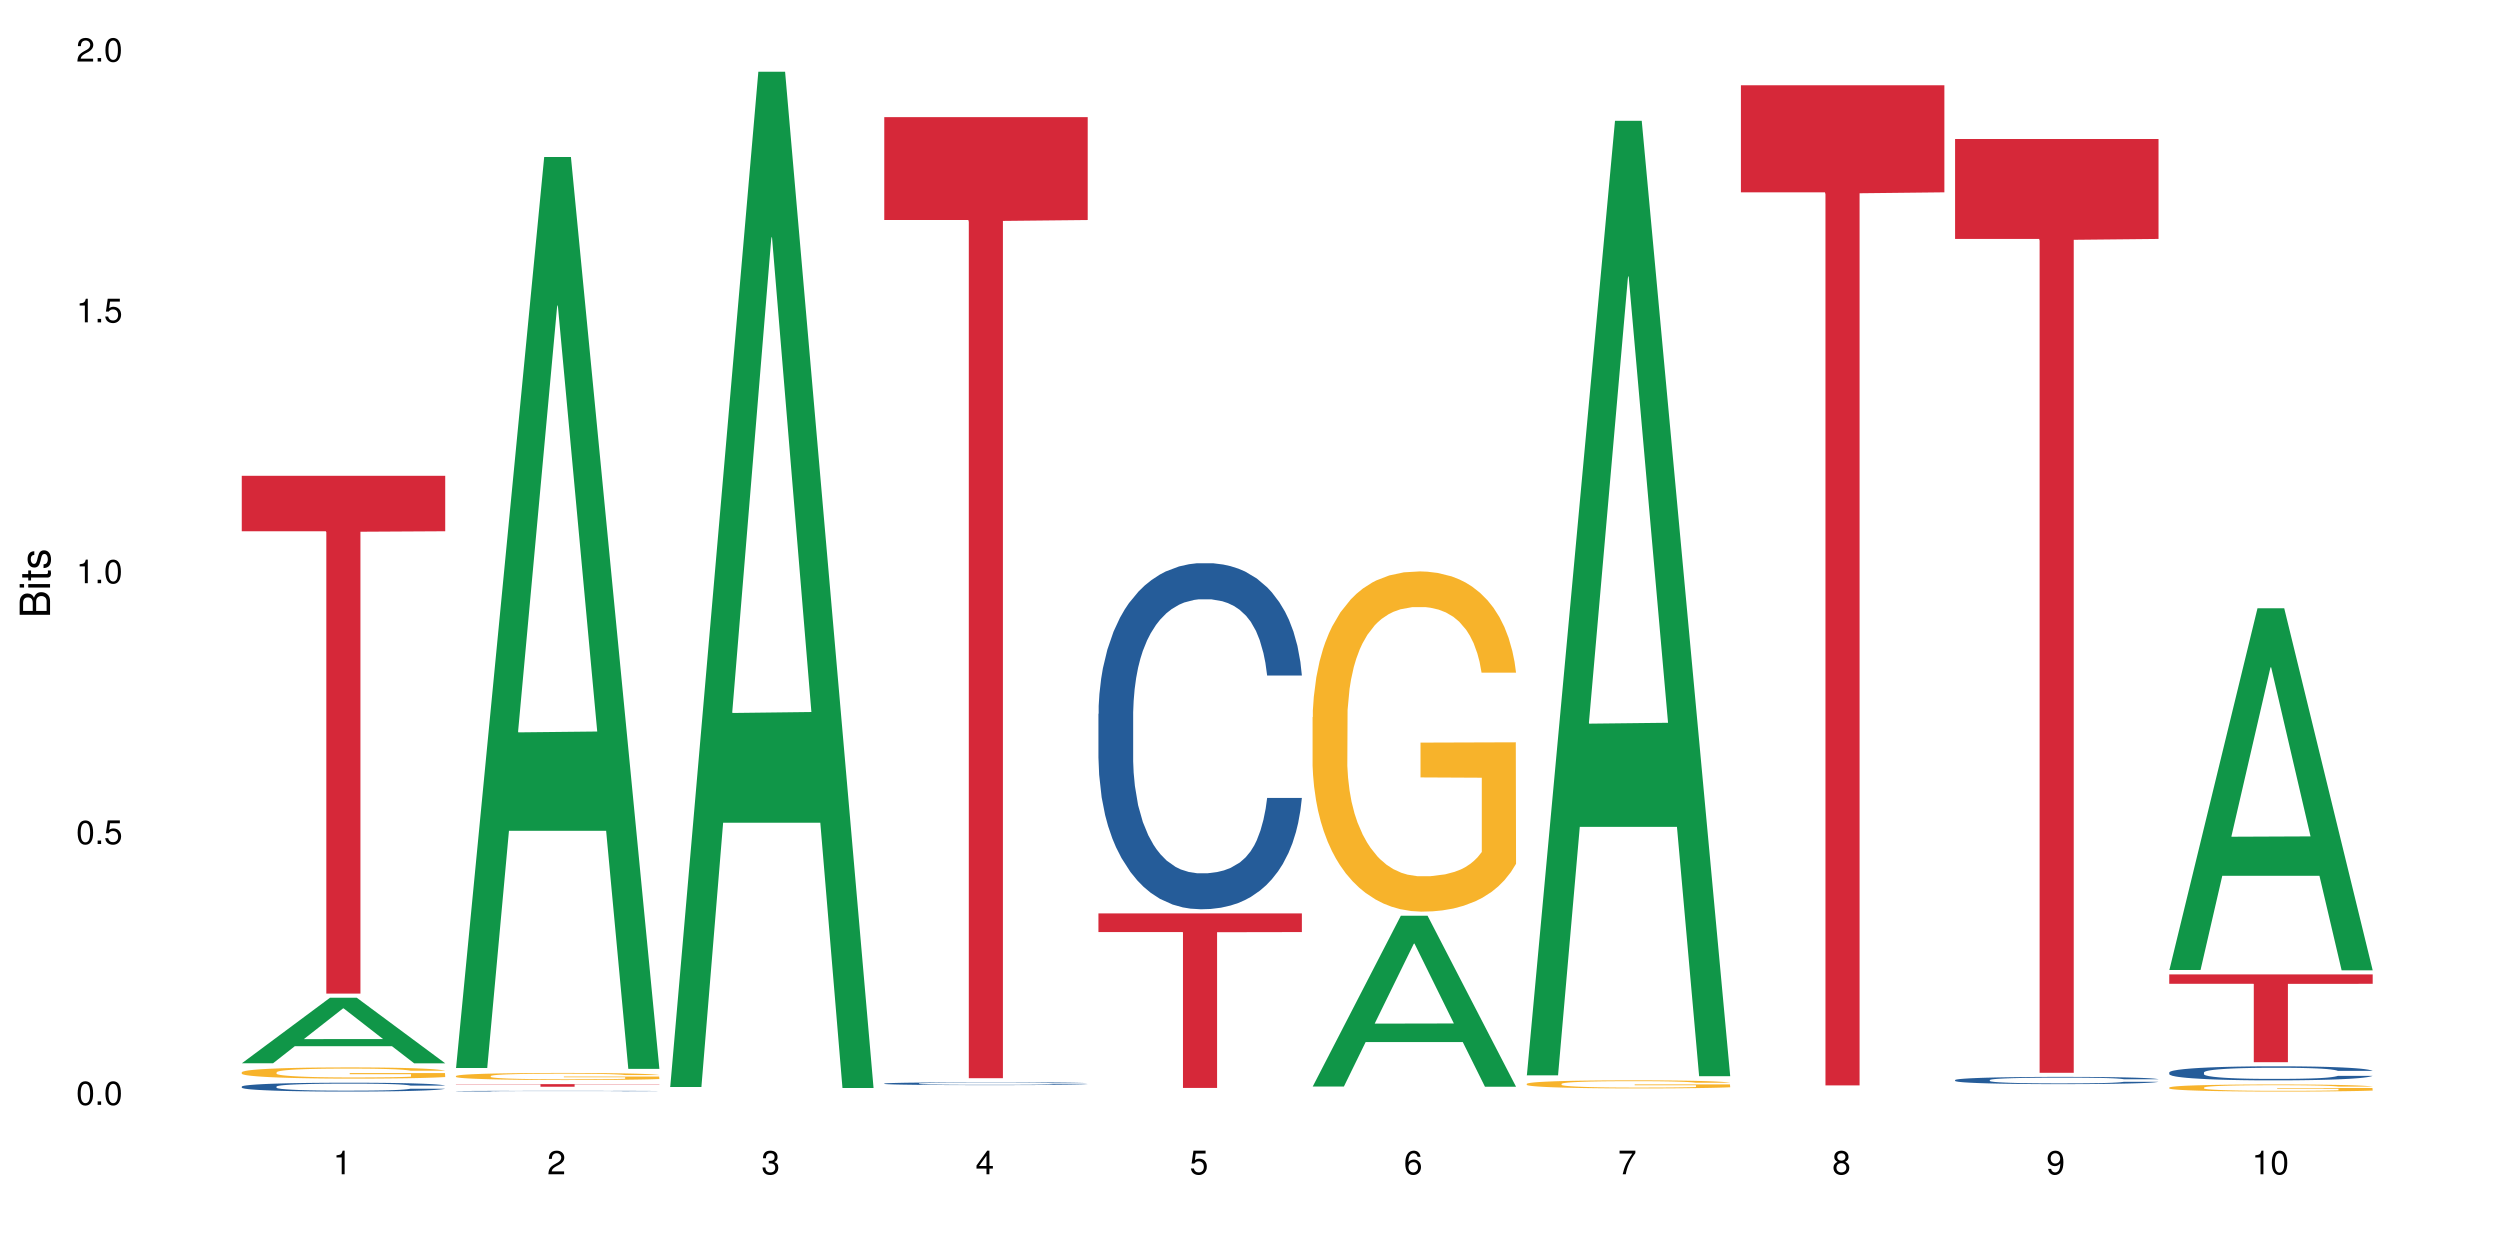 <?xml version="1.0" encoding="UTF-8"?>
<svg xmlns="http://www.w3.org/2000/svg" xmlns:xlink="http://www.w3.org/1999/xlink" width="720pt" height="360pt" viewBox="0 0 720 360" version="1.1">
<defs>
<g>
<symbol overflow="visible" id="glyph0-0">
<path style="stroke:none;" d=""/>
</symbol>
<symbol overflow="visible" id="glyph0-1">
<path style="stroke:none;" d="M 2.641 -6.797 C 2 -6.797 1.422 -6.531 1.078 -6.047 C 0.641 -5.453 0.406 -4.547 0.406 -3.297 C 0.406 -1 1.188 0.219 2.641 0.219 C 4.078 0.219 4.859 -1 4.859 -3.234 C 4.859 -4.562 4.656 -5.438 4.203 -6.047 C 3.844 -6.531 3.281 -6.797 2.641 -6.797 Z M 2.641 -6.047 C 3.547 -6.047 4 -5.125 4 -3.312 C 4 -1.375 3.562 -0.484 2.625 -0.484 C 1.734 -0.484 1.281 -1.422 1.281 -3.281 C 1.281 -5.141 1.734 -6.047 2.641 -6.047 Z M 2.641 -6.047 "/>
</symbol>
<symbol overflow="visible" id="glyph0-2">
<path style="stroke:none;" d="M 1.828 -1 L 0.828 -1 L 0.828 0 L 1.828 0 Z M 1.828 -1 "/>
</symbol>
<symbol overflow="visible" id="glyph0-3">
<path style="stroke:none;" d="M 4.562 -6.797 L 1.062 -6.797 L 0.547 -3.094 L 1.328 -3.094 C 1.719 -3.562 2.047 -3.734 2.578 -3.734 C 3.484 -3.734 4.062 -3.109 4.062 -2.094 C 4.062 -1.125 3.484 -0.531 2.578 -0.531 C 1.828 -0.531 1.375 -0.906 1.188 -1.672 L 0.328 -1.672 C 0.453 -1.109 0.547 -0.844 0.75 -0.594 C 1.125 -0.078 1.828 0.219 2.594 0.219 C 3.969 0.219 4.922 -0.781 4.922 -2.219 C 4.922 -3.562 4.031 -4.484 2.719 -4.484 C 2.25 -4.484 1.859 -4.359 1.469 -4.062 L 1.734 -5.969 L 4.562 -5.969 Z M 4.562 -6.797 "/>
</symbol>
<symbol overflow="visible" id="glyph0-4">
<path style="stroke:none;" d="M 2.484 -4.844 L 2.484 0 L 3.328 0 L 3.328 -6.797 L 2.766 -6.797 C 2.469 -5.75 2.281 -5.609 0.984 -5.453 L 0.984 -4.844 Z M 2.484 -4.844 "/>
</symbol>
<symbol overflow="visible" id="glyph0-5">
<path style="stroke:none;" d="M 4.859 -0.828 L 1.281 -0.828 C 1.359 -1.391 1.672 -1.75 2.5 -2.234 L 3.469 -2.75 C 4.406 -3.266 4.906 -3.969 4.906 -4.812 C 4.906 -5.375 4.672 -5.906 4.266 -6.266 C 3.859 -6.625 3.375 -6.797 2.719 -6.797 C 1.859 -6.797 1.219 -6.5 0.844 -5.922 C 0.609 -5.562 0.5 -5.125 0.484 -4.438 L 1.328 -4.438 C 1.359 -4.906 1.406 -5.188 1.531 -5.406 C 1.75 -5.812 2.188 -6.062 2.703 -6.062 C 3.469 -6.062 4.031 -5.516 4.031 -4.781 C 4.031 -4.25 3.719 -3.797 3.125 -3.438 L 2.234 -2.938 C 0.812 -2.141 0.406 -1.5 0.328 0 L 4.859 0 Z M 4.859 -0.828 "/>
</symbol>
<symbol overflow="visible" id="glyph0-6">
<path style="stroke:none;" d="M 2.125 -3.125 L 2.578 -3.125 C 3.516 -3.125 3.984 -2.703 3.984 -1.891 C 3.984 -1.031 3.469 -0.531 2.578 -0.531 C 1.656 -0.531 1.203 -0.984 1.156 -1.969 L 0.312 -1.969 C 0.344 -1.422 0.438 -1.078 0.609 -0.766 C 0.953 -0.109 1.625 0.219 2.547 0.219 C 3.953 0.219 4.859 -0.609 4.859 -1.906 C 4.859 -2.766 4.516 -3.25 3.703 -3.516 C 4.344 -3.766 4.656 -4.25 4.656 -4.938 C 4.656 -6.109 3.875 -6.797 2.578 -6.797 C 1.203 -6.797 0.484 -6.047 0.453 -4.609 L 1.297 -4.609 C 1.312 -5.016 1.344 -5.25 1.453 -5.453 C 1.641 -5.828 2.062 -6.062 2.594 -6.062 C 3.344 -6.062 3.797 -5.625 3.797 -4.906 C 3.797 -4.422 3.609 -4.141 3.25 -3.984 C 3.016 -3.891 2.719 -3.844 2.125 -3.844 Z M 2.125 -3.125 "/>
</symbol>
<symbol overflow="visible" id="glyph0-7">
<path style="stroke:none;" d="M 3.141 -1.625 L 3.141 0 L 3.984 0 L 3.984 -1.625 L 4.984 -1.625 L 4.984 -2.391 L 3.984 -2.391 L 3.984 -6.797 L 3.359 -6.797 L 0.266 -2.516 L 0.266 -1.625 Z M 3.141 -2.391 L 1 -2.391 L 3.141 -5.359 Z M 3.141 -2.391 "/>
</symbol>
<symbol overflow="visible" id="glyph0-8">
<path style="stroke:none;" d="M 4.781 -5.031 C 4.609 -6.141 3.891 -6.797 2.844 -6.797 C 2.094 -6.797 1.422 -6.438 1.031 -5.828 C 0.609 -5.172 0.406 -4.344 0.406 -3.094 C 0.406 -1.953 0.578 -1.234 0.984 -0.625 C 1.359 -0.078 1.953 0.219 2.703 0.219 C 3.984 0.219 4.922 -0.734 4.922 -2.078 C 4.922 -3.344 4.062 -4.234 2.844 -4.234 C 2.172 -4.234 1.641 -3.969 1.281 -3.469 C 1.281 -5.125 1.828 -6.047 2.797 -6.047 C 3.391 -6.047 3.797 -5.672 3.938 -5.031 Z M 2.734 -3.484 C 3.547 -3.484 4.062 -2.922 4.062 -2 C 4.062 -1.156 3.484 -0.531 2.703 -0.531 C 1.922 -0.531 1.328 -1.188 1.328 -2.047 C 1.328 -2.891 1.906 -3.484 2.734 -3.484 Z M 2.734 -3.484 "/>
</symbol>
<symbol overflow="visible" id="glyph0-9">
<path style="stroke:none;" d="M 4.984 -6.797 L 0.438 -6.797 L 0.438 -5.969 L 4.109 -5.969 C 2.5 -3.656 1.828 -2.234 1.328 0 L 2.219 0 C 2.594 -2.172 3.453 -4.047 4.984 -6.094 Z M 4.984 -6.797 "/>
</symbol>
<symbol overflow="visible" id="glyph0-10">
<path style="stroke:none;" d="M 3.75 -3.578 C 4.453 -4 4.688 -4.344 4.688 -4.984 C 4.688 -6.047 3.844 -6.797 2.641 -6.797 C 1.438 -6.797 0.594 -6.047 0.594 -4.984 C 0.594 -4.359 0.828 -4.016 1.516 -3.578 C 0.734 -3.203 0.359 -2.641 0.359 -1.891 C 0.359 -0.641 1.297 0.219 2.641 0.219 C 3.984 0.219 4.922 -0.641 4.922 -1.875 C 4.922 -2.641 4.531 -3.203 3.75 -3.578 Z M 2.641 -6.047 C 3.359 -6.047 3.812 -5.625 3.812 -4.969 C 3.812 -4.344 3.344 -3.922 2.641 -3.922 C 1.922 -3.922 1.453 -4.344 1.453 -4.984 C 1.453 -5.625 1.922 -6.047 2.641 -6.047 Z M 2.641 -3.203 C 3.484 -3.203 4.062 -2.672 4.062 -1.875 C 4.062 -1.062 3.484 -0.531 2.625 -0.531 C 1.797 -0.531 1.219 -1.078 1.219 -1.875 C 1.219 -2.672 1.797 -3.203 2.641 -3.203 Z M 2.641 -3.203 "/>
</symbol>
<symbol overflow="visible" id="glyph0-11">
<path style="stroke:none;" d="M 0.516 -1.547 C 0.672 -0.438 1.406 0.219 2.438 0.219 C 3.188 0.219 3.859 -0.141 4.266 -0.75 C 4.688 -1.406 4.891 -2.25 4.891 -3.484 C 4.891 -4.625 4.703 -5.359 4.312 -5.953 C 3.938 -6.5 3.344 -6.797 2.594 -6.797 C 1.297 -6.797 0.359 -5.844 0.359 -4.516 C 0.359 -3.25 1.234 -2.344 2.453 -2.344 C 3.094 -2.344 3.562 -2.578 4.016 -3.109 C 4 -1.453 3.469 -0.531 2.5 -0.531 C 1.906 -0.531 1.484 -0.906 1.359 -1.547 Z M 2.578 -6.062 C 3.375 -6.062 3.969 -5.406 3.969 -4.531 C 3.969 -3.688 3.375 -3.094 2.547 -3.094 C 1.734 -3.094 1.234 -3.672 1.234 -4.578 C 1.234 -5.438 1.797 -6.062 2.578 -6.062 Z M 2.578 -6.062 "/>
</symbol>
<symbol overflow="visible" id="glyph1-0">
<path style="stroke:none;" d=""/>
</symbol>
<symbol overflow="visible" id="glyph1-1">
<path style="stroke:none;" d="M 0 -0.953 L 0 -4.891 C 0 -5.719 -0.234 -6.344 -0.734 -6.797 C -1.188 -7.234 -1.812 -7.469 -2.5 -7.469 C -3.547 -7.469 -4.188 -7 -4.625 -5.875 C -4.984 -6.672 -5.641 -7.094 -6.531 -7.094 C -7.156 -7.094 -7.734 -6.859 -8.141 -6.391 C -8.562 -5.938 -8.75 -5.344 -8.75 -4.5 L -8.75 -0.953 Z M -4.984 -2.062 L -7.766 -2.062 L -7.766 -4.219 C -7.766 -4.844 -7.688 -5.203 -7.453 -5.5 C -7.219 -5.812 -6.859 -5.969 -6.375 -5.969 C -5.906 -5.969 -5.531 -5.812 -5.297 -5.5 C -5.062 -5.203 -4.984 -4.844 -4.984 -4.219 Z M -0.984 -2.062 L -4 -2.062 L -4 -4.781 C -4 -5.328 -3.859 -5.688 -3.578 -5.953 C -3.297 -6.219 -2.922 -6.359 -2.484 -6.359 C -2.062 -6.359 -1.688 -6.219 -1.406 -5.953 C -1.109 -5.688 -0.984 -5.328 -0.984 -4.781 Z M -0.984 -2.062 "/>
</symbol>
<symbol overflow="visible" id="glyph1-2">
<path style="stroke:none;" d="M -6.281 -1.797 L -6.281 -0.797 L 0 -0.797 L 0 -1.797 Z M -8.75 -1.797 L -8.75 -0.797 L -7.484 -0.797 L -7.484 -1.797 Z M -8.75 -1.797 "/>
</symbol>
<symbol overflow="visible" id="glyph1-3">
<path style="stroke:none;" d="M -6.281 -3.047 L -6.281 -2.016 L -8.016 -2.016 L -8.016 -1.016 L -6.281 -1.016 L -6.281 -0.172 L -5.469 -0.172 L -5.469 -1.016 L -0.719 -1.016 C -0.078 -1.016 0.281 -1.453 0.281 -2.234 C 0.281 -2.469 0.25 -2.719 0.188 -3.047 L -0.641 -3.047 C -0.609 -2.922 -0.594 -2.766 -0.594 -2.562 C -0.594 -2.141 -0.719 -2.016 -1.156 -2.016 L -5.469 -2.016 L -5.469 -3.047 Z M -6.281 -3.047 "/>
</symbol>
<symbol overflow="visible" id="glyph1-4">
<path style="stroke:none;" d="M -4.531 -5.25 C -5.766 -5.25 -6.469 -4.422 -6.469 -2.969 C -6.469 -1.516 -5.719 -0.562 -4.547 -0.562 C -3.562 -0.562 -3.094 -1.062 -2.734 -2.562 L -2.516 -3.484 C -2.344 -4.188 -2.094 -4.469 -1.625 -4.469 C -1.047 -4.469 -0.641 -3.875 -0.641 -3 C -0.641 -2.453 -0.797 -2 -1.062 -1.75 C -1.25 -1.594 -1.422 -1.531 -1.875 -1.469 L -1.875 -0.406 C -0.422 -0.453 0.281 -1.266 0.281 -2.922 C 0.281 -4.5 -0.5 -5.516 -1.719 -5.516 C -2.656 -5.516 -3.172 -4.984 -3.469 -3.734 L -3.703 -2.766 C -3.891 -1.953 -4.156 -1.609 -4.594 -1.609 C -5.172 -1.609 -5.547 -2.125 -5.547 -2.938 C -5.547 -3.75 -5.203 -4.172 -4.531 -4.203 Z M -4.531 -5.25 "/>
</symbol>
</g>
</defs>
<g id="surface93286">
<rect x="0" y="0" width="720" height="360" style="fill:rgb(100%,100%,100%);fill-opacity:1;stroke:none;"/>
<path style=" stroke:none;fill-rule:nonzero;fill:rgb(6.275%,58.824%,28.235%);fill-opacity:1;" d="M 69.629 306.219 L 69.691 306.199 L 95.047 287.344 L 102.746 287.344 L 128.223 306.234 L 119.273 306.234 L 112.887 301.305 L 84.902 301.305 L 78.645 306.219 L 69.629 306.219 L 87.598 299.266 L 110.32 299.246 L 98.988 290.43 L 98.863 290.414 L 98.738 290.465 L 87.535 299.246 L 87.598 299.266 Z M 69.629 306.219 "/>
<path style=" stroke:none;fill-rule:nonzero;fill:rgb(14.51%,36.078%,60%);fill-opacity:1;" d="M 69.629 312.934 L 69.699 312.93 L 69.699 312.875 L 69.914 312.785 L 70.414 312.672 L 70.914 312.598 L 72.203 312.461 L 73.988 312.328 L 75.848 312.223 L 77.203 312.164 L 78.418 312.117 L 81.207 312.031 L 82.992 311.984 L 84.922 311.945 L 87.281 311.906 L 88.996 311.883 L 92.852 311.848 L 95.711 311.832 L 97.926 311.824 L 102.715 311.824 L 105.574 311.832 L 107.645 311.844 L 109.93 311.863 L 111.859 311.883 L 115.219 311.934 L 118.219 312 L 119.578 312.039 L 121.723 312.109 L 123.367 312.18 L 124.508 312.238 L 125.797 312.328 L 126.938 312.43 L 127.797 312.551 L 128.223 312.648 L 118.219 312.648 L 117.719 312.559 L 117.148 312.484 L 116.078 312.391 L 115.004 312.32 L 113.504 312.254 L 112.148 312.211 L 110.289 312.164 L 108.645 312.137 L 106.93 312.117 L 105.285 312.102 L 102.141 312.09 L 98.5 312.09 L 97.141 312.094 L 94.355 312.113 L 92.852 312.129 L 90.711 312.16 L 89.207 312.191 L 87.422 312.238 L 86.207 312.277 L 84.707 312.34 L 83.637 312.391 L 82.422 312.469 L 81.707 312.527 L 81.062 312.59 L 80.492 312.668 L 80.062 312.75 L 79.777 312.836 L 79.633 312.922 L 79.633 313.281 L 79.777 313.363 L 80.133 313.461 L 81.062 313.605 L 82.422 313.727 L 83.992 313.824 L 85.492 313.895 L 86.352 313.93 L 87.492 313.965 L 89.281 314.012 L 91.852 314.059 L 93.352 314.078 L 95.641 314.098 L 97.996 314.105 L 101.141 314.105 L 103.93 314.098 L 105.785 314.086 L 107.715 314.066 L 110.359 314.027 L 112.004 313.988 L 113.434 313.945 L 114.504 313.898 L 115.219 313.863 L 116.293 313.789 L 117.148 313.711 L 117.793 313.629 L 118.219 313.551 L 128.223 313.551 L 127.797 313.645 L 127.152 313.734 L 126.508 313.801 L 125.508 313.883 L 124.367 313.957 L 122.723 314.039 L 121.363 314.09 L 119.578 314.148 L 117.934 314.195 L 116.148 314.234 L 113.504 314.281 L 111.789 314.305 L 109.93 314.324 L 107.715 314.344 L 104.93 314.359 L 101.93 314.367 L 99.141 314.371 L 96.141 314.367 L 93.926 314.355 L 90.996 314.336 L 87.352 314.293 L 84.707 314.25 L 82.633 314.207 L 80.848 314.16 L 78.848 314.098 L 76.273 313.992 L 74.703 313.914 L 73.633 313.848 L 72.418 313.758 L 71.559 313.676 L 70.559 313.547 L 69.844 313.383 L 69.629 313.254 Z M 69.629 312.934 "/>
<path style=" stroke:none;fill-rule:nonzero;fill:rgb(96.863%,70.196%,16.863%);fill-opacity:1;" d="M 69.629 308.797 L 69.699 308.797 L 69.699 308.734 L 69.988 308.605 L 70.703 308.422 L 71.629 308.27 L 72.629 308.152 L 73.273 308.09 L 74.344 308.004 L 75.273 307.938 L 77.633 307.805 L 80.633 307.68 L 82.277 307.629 L 84.137 307.578 L 86.777 307.523 L 87.992 307.5 L 91.711 307.453 L 95.926 307.426 L 100.57 307.414 L 102.715 307.418 L 105.645 307.43 L 109.645 307.461 L 111.934 307.492 L 113.719 307.523 L 115.578 307.559 L 117.863 307.617 L 120.008 307.691 L 121.723 307.762 L 123.438 307.848 L 124.867 307.941 L 126.082 308.047 L 127.152 308.172 L 127.797 308.273 L 128.223 308.375 L 118.293 308.375 L 117.719 308.273 L 117.078 308.195 L 116.004 308.098 L 114.934 308.027 L 113.863 307.969 L 111.859 307.895 L 110.145 307.848 L 108.004 307.805 L 105.93 307.777 L 103.57 307.762 L 102.141 307.754 L 98.355 307.754 L 94.926 307.773 L 92.926 307.797 L 91.496 307.824 L 89.496 307.867 L 88.281 307.902 L 87.566 307.926 L 85.422 308.016 L 83.992 308.098 L 83.207 308.156 L 82.207 308.242 L 81.492 308.324 L 80.707 308.441 L 80.277 308.531 L 79.703 308.73 L 79.633 309.262 L 79.848 309.375 L 80.277 309.492 L 80.848 309.602 L 81.707 309.711 L 82.562 309.797 L 84.062 309.914 L 85.352 309.988 L 86.352 310.039 L 88.281 310.117 L 89.066 310.145 L 90.922 310.199 L 92.852 310.238 L 95.211 310.273 L 96.996 310.293 L 99.855 310.309 L 103.5 310.309 L 107.789 310.289 L 110.504 310.266 L 112.359 310.242 L 113.574 310.223 L 115.078 310.191 L 116.148 310.16 L 117.148 310.129 L 118.363 310.078 L 118.363 309.375 L 100.715 309.371 L 100.715 309.039 L 128.152 309.035 L 128.223 310.191 L 126.723 310.27 L 124.867 310.348 L 123.078 310.406 L 121.223 310.457 L 118.578 310.512 L 116.434 310.547 L 113.148 310.586 L 110.145 310.613 L 107 310.633 L 104.215 310.641 L 100.93 310.645 L 97.996 310.637 L 94.855 310.621 L 92.352 310.598 L 90.066 310.566 L 87.781 310.527 L 84.922 310.469 L 83.062 310.418 L 81.133 310.355 L 79.203 310.281 L 77.488 310.203 L 76.348 310.141 L 75.203 310.07 L 73.988 309.98 L 72.844 309.879 L 71.988 309.789 L 71.203 309.688 L 70.629 309.59 L 70.059 309.457 L 69.773 309.348 L 69.629 309.258 Z M 69.629 308.797 "/>
<path style=" stroke:none;fill-rule:nonzero;fill:rgb(83.922%,15.686%,22.353%);fill-opacity:1;" d="M 69.629 137.039 L 128.223 137.039 L 128.223 153 L 103.805 153.141 L 103.805 286.164 L 93.98 286.164 L 93.98 153.281 L 93.836 153 L 69.629 153 Z M 69.629 137.039 "/>
<path style=" stroke:none;fill-rule:nonzero;fill:rgb(6.275%,58.824%,28.235%);fill-opacity:1;" d="M 131.309 307.582 L 131.371 307.336 L 156.727 45.215 L 164.426 45.215 L 189.902 307.828 L 180.953 307.828 L 174.566 239.277 L 146.582 239.277 L 140.324 307.582 L 131.309 307.582 L 149.273 210.922 L 172 210.676 L 160.668 88.121 L 160.543 87.875 L 160.418 88.617 L 149.211 210.676 L 149.273 210.922 Z M 131.309 307.582 "/>
<path style=" stroke:none;fill-rule:nonzero;fill:rgb(14.51%,36.078%,60%);fill-opacity:1;" d="M 131.309 314.25 L 131.379 314.25 L 131.379 314.246 L 131.594 314.238 L 132.094 314.227 L 132.594 314.223 L 133.883 314.211 L 135.668 314.199 L 137.523 314.191 L 138.883 314.184 L 140.098 314.18 L 142.883 314.172 L 144.672 314.168 L 146.602 314.168 L 148.957 314.164 L 150.672 314.16 L 154.531 314.156 L 169.324 314.156 L 171.609 314.16 L 173.539 314.16 L 176.898 314.164 L 179.898 314.172 L 181.258 314.172 L 183.402 314.18 L 185.043 314.188 L 186.188 314.191 L 187.473 314.199 L 188.617 314.207 L 189.477 314.219 L 189.902 314.227 L 179.898 314.227 L 179.398 314.219 L 178.828 314.211 L 177.758 314.203 L 176.684 314.199 L 175.184 314.191 L 173.824 314.188 L 171.969 314.184 L 170.324 314.184 L 168.609 314.18 L 154.531 314.18 L 152.387 314.184 L 150.887 314.188 L 149.102 314.191 L 147.887 314.195 L 146.387 314.199 L 145.312 314.203 L 144.098 314.211 L 143.387 314.215 L 142.742 314.219 L 142.172 314.227 L 141.742 314.234 L 141.457 314.242 L 141.312 314.25 L 141.312 314.277 L 141.457 314.285 L 141.812 314.293 L 142.742 314.305 L 144.098 314.316 L 145.672 314.324 L 147.172 314.332 L 148.031 314.332 L 149.172 314.336 L 150.961 314.34 L 153.531 314.344 L 155.031 314.348 L 167.465 314.348 L 169.395 314.344 L 172.039 314.34 L 173.684 314.34 L 175.113 314.336 L 176.184 314.332 L 176.898 314.328 L 177.969 314.32 L 178.828 314.316 L 179.473 314.309 L 179.898 314.301 L 189.902 314.301 L 189.477 314.309 L 188.188 314.324 L 187.188 314.328 L 186.047 314.336 L 184.402 314.344 L 183.043 314.348 L 181.258 314.352 L 179.613 314.355 L 177.828 314.359 L 175.184 314.363 L 173.469 314.363 L 171.609 314.367 L 169.395 314.367 L 166.609 314.371 L 155.605 314.371 L 152.676 314.367 L 149.031 314.363 L 146.387 314.359 L 144.312 314.355 L 142.527 314.352 L 140.527 314.348 L 137.953 314.34 L 136.383 314.332 L 135.309 314.328 L 134.094 314.32 L 133.238 314.312 L 132.238 314.301 L 131.523 314.289 L 131.309 314.277 Z M 131.309 314.25 "/>
<path style=" stroke:none;fill-rule:nonzero;fill:rgb(96.863%,70.196%,16.863%);fill-opacity:1;" d="M 131.309 309.883 L 131.379 309.883 L 131.379 309.844 L 131.664 309.762 L 132.379 309.645 L 133.309 309.551 L 134.309 309.477 L 134.953 309.438 L 136.023 309.379 L 136.953 309.34 L 139.312 309.254 L 142.312 309.176 L 143.957 309.145 L 145.812 309.113 L 148.457 309.078 L 149.672 309.062 L 153.391 309.035 L 157.605 309.016 L 162.25 309.008 L 164.395 309.012 L 167.324 309.02 L 171.324 309.039 L 173.613 309.059 L 175.398 309.078 L 177.254 309.102 L 179.543 309.137 L 181.688 309.184 L 183.402 309.227 L 185.117 309.285 L 186.547 309.344 L 187.762 309.41 L 188.832 309.488 L 189.477 309.551 L 189.902 309.617 L 179.973 309.617 L 179.398 309.551 L 178.758 309.5 L 177.684 309.441 L 176.613 309.395 L 175.539 309.359 L 173.539 309.312 L 171.824 309.281 L 169.68 309.254 L 167.609 309.238 L 165.25 309.227 L 163.82 309.223 L 160.035 309.223 L 156.605 309.238 L 154.605 309.25 L 153.176 309.266 L 151.172 309.293 L 149.957 309.316 L 149.246 309.332 L 147.102 309.391 L 145.672 309.441 L 144.887 309.477 L 143.887 309.531 L 143.172 309.582 L 142.383 309.656 L 141.957 309.715 L 141.383 309.84 L 141.312 310.176 L 141.527 310.246 L 141.957 310.324 L 142.527 310.391 L 143.387 310.461 L 144.242 310.516 L 145.742 310.59 L 147.027 310.637 L 148.031 310.668 L 149.957 310.719 L 150.746 310.734 L 152.602 310.77 L 154.531 310.797 L 156.891 310.816 L 158.676 310.828 L 161.535 310.84 L 165.18 310.84 L 169.469 310.828 L 172.184 310.812 L 174.039 310.797 L 175.254 310.785 L 176.754 310.762 L 177.828 310.746 L 178.828 310.723 L 180.043 310.691 L 180.043 310.246 L 162.391 310.246 L 162.391 310.035 L 189.832 310.035 L 189.902 310.762 L 188.402 310.812 L 186.547 310.863 L 184.758 310.898 L 182.902 310.93 L 180.258 310.965 L 178.113 310.988 L 174.824 311.016 L 171.824 311.031 L 168.68 311.043 L 165.895 311.047 L 162.605 311.051 L 159.676 311.047 L 156.531 311.035 L 154.031 311.02 L 151.746 311.004 L 149.457 310.977 L 146.602 310.938 L 144.742 310.906 L 142.812 310.867 L 140.883 310.82 L 139.168 310.77 L 138.027 310.73 L 136.883 310.688 L 135.668 310.633 L 134.523 310.566 L 133.668 310.512 L 132.879 310.445 L 132.309 310.383 L 131.738 310.301 L 131.453 310.23 L 131.309 310.176 Z M 131.309 309.883 "/>
<path style=" stroke:none;fill-rule:nonzero;fill:rgb(83.922%,15.686%,22.353%);fill-opacity:1;" d="M 131.309 312.23 L 189.902 312.23 L 189.902 312.309 L 165.484 312.309 L 165.484 312.977 L 155.656 312.977 L 155.656 312.312 L 155.516 312.309 L 131.309 312.309 Z M 131.309 312.23 "/>
<path style=" stroke:none;fill-rule:nonzero;fill:rgb(6.275%,58.824%,28.235%);fill-opacity:1;" d="M 192.988 313.059 L 193.051 312.785 L 218.402 20.664 L 226.105 20.664 L 251.582 313.336 L 242.629 313.336 L 236.246 236.938 L 208.262 236.938 L 202.004 313.059 L 192.988 313.059 L 210.953 205.336 L 233.68 205.059 L 222.348 68.48 L 222.223 68.203 L 222.098 69.031 L 210.891 205.059 L 210.953 205.336 Z M 192.988 313.059 "/>
<path style=" stroke:none;fill-rule:nonzero;fill:rgb(14.51%,36.078%,60%);fill-opacity:1;" d="M 254.668 312.055 L 254.738 312.055 L 254.738 312.039 L 254.953 312.008 L 255.453 311.973 L 255.953 311.949 L 257.238 311.906 L 259.027 311.863 L 260.883 311.828 L 262.242 311.809 L 263.457 311.797 L 266.242 311.77 L 268.031 311.754 L 269.957 311.742 L 272.316 311.73 L 274.031 311.723 L 277.891 311.711 L 280.75 311.703 L 290.609 311.703 L 292.684 311.707 L 294.969 311.715 L 296.898 311.723 L 300.258 311.738 L 303.258 311.758 L 304.617 311.77 L 306.758 311.793 L 308.402 311.816 L 309.547 311.836 L 310.832 311.863 L 311.977 311.895 L 312.832 311.934 L 313.262 311.965 L 303.258 311.965 L 302.758 311.938 L 302.188 311.914 L 301.113 311.883 L 300.043 311.859 L 298.543 311.84 L 297.184 311.824 L 295.328 311.812 L 293.684 311.801 L 291.969 311.797 L 290.324 311.793 L 287.18 311.785 L 283.535 311.785 L 282.18 311.789 L 279.391 311.793 L 277.891 311.801 L 275.746 311.809 L 274.246 311.82 L 272.461 311.836 L 271.246 311.848 L 269.746 311.867 L 268.672 311.883 L 267.457 311.906 L 266.742 311.926 L 266.102 311.949 L 265.527 311.973 L 265.102 312 L 264.812 312.027 L 264.672 312.051 L 264.672 312.168 L 264.812 312.195 L 265.172 312.227 L 266.102 312.27 L 267.457 312.312 L 269.031 312.344 L 270.531 312.363 L 271.387 312.375 L 272.531 312.387 L 274.316 312.402 L 276.891 312.418 L 278.391 312.422 L 280.676 312.43 L 288.965 312.43 L 290.824 312.426 L 292.754 312.418 L 295.398 312.406 L 297.043 312.395 L 298.469 312.379 L 299.543 312.367 L 300.258 312.355 L 301.328 312.332 L 302.188 312.305 L 302.828 312.281 L 303.258 312.254 L 313.262 312.254 L 312.832 312.285 L 312.191 312.312 L 311.547 312.336 L 310.547 312.359 L 309.402 312.383 L 307.762 312.41 L 306.402 312.426 L 304.617 312.445 L 302.973 312.461 L 301.188 312.473 L 298.543 312.488 L 296.828 312.496 L 294.969 312.5 L 292.754 312.508 L 289.969 312.512 L 286.965 312.516 L 281.176 312.516 L 278.961 312.512 L 276.031 312.504 L 272.387 312.492 L 269.746 312.477 L 267.672 312.465 L 265.887 312.449 L 263.887 312.43 L 261.312 312.395 L 259.742 312.371 L 258.668 312.348 L 257.453 312.32 L 256.598 312.293 L 255.598 312.254 L 254.883 312.199 L 254.668 312.16 Z M 254.668 312.055 "/>
<path style=" stroke:none;fill-rule:nonzero;fill:rgb(83.922%,15.686%,22.353%);fill-opacity:1;" d="M 254.668 33.738 L 313.262 33.738 L 313.262 63.367 L 288.84 63.625 L 288.84 310.523 L 279.016 310.523 L 279.016 63.887 L 278.875 63.367 L 254.668 63.367 Z M 254.668 33.738 "/>
<path style=" stroke:none;fill-rule:nonzero;fill:rgb(14.51%,36.078%,60%);fill-opacity:1;" d="M 316.348 205.582 L 316.418 205.488 L 316.418 203.305 L 316.633 199.844 L 317.133 195.469 L 317.633 192.465 L 318.918 187.09 L 320.703 181.898 L 322.562 177.891 L 323.922 175.52 L 325.137 173.699 L 327.922 170.328 L 329.707 168.598 L 331.637 167.051 L 333.996 165.5 L 335.711 164.59 L 339.57 163.133 L 342.43 162.496 L 344.645 162.223 L 349.43 162.223 L 352.289 162.586 L 354.363 163.043 L 356.648 163.77 L 358.578 164.59 L 361.938 166.594 L 364.938 169.145 L 366.293 170.602 L 368.438 173.426 L 370.082 176.16 L 371.227 178.527 L 372.512 181.898 L 373.656 185.996 L 374.512 190.641 L 374.941 194.559 L 364.938 194.559 L 364.438 190.914 L 363.867 188.09 L 362.793 184.355 L 361.723 181.715 L 360.223 179.074 L 358.863 177.344 L 357.004 175.613 L 355.363 174.52 L 353.648 173.699 L 352.004 173.152 L 348.859 172.605 L 345.215 172.605 L 343.855 172.789 L 341.07 173.516 L 339.57 174.156 L 337.426 175.43 L 335.926 176.613 L 334.141 178.438 L 332.926 179.984 L 331.422 182.352 L 330.352 184.449 L 329.137 187.453 L 328.422 189.73 L 327.777 192.281 L 327.207 195.289 L 326.777 198.477 L 326.492 201.848 L 326.352 205.125 L 326.352 219.246 L 326.492 222.523 L 326.852 226.352 L 327.777 231.906 L 329.137 236.734 L 330.707 240.559 L 332.211 243.293 L 333.066 244.566 L 334.211 246.023 L 335.996 247.848 L 338.57 249.668 L 340.07 250.398 L 342.355 251.125 L 344.715 251.492 L 347.859 251.492 L 350.645 251.125 L 352.504 250.672 L 354.434 249.941 L 357.078 248.395 L 358.719 246.938 L 360.148 245.207 L 361.223 243.477 L 361.938 242.016 L 363.008 239.195 L 363.867 236.098 L 364.508 232.91 L 364.938 229.812 L 374.941 229.812 L 374.512 233.453 L 373.871 237.008 L 373.227 239.648 L 372.227 242.836 L 371.082 245.66 L 369.438 248.848 L 368.082 250.945 L 366.293 253.223 L 364.652 254.953 L 362.863 256.5 L 360.223 258.324 L 358.508 259.234 L 356.648 260.055 L 354.434 260.781 L 351.645 261.418 L 348.645 261.785 L 345.859 261.875 L 342.855 261.691 L 340.641 261.328 L 337.711 260.508 L 334.066 258.867 L 331.422 257.137 L 329.352 255.406 L 327.566 253.586 L 325.562 251.125 L 322.992 247.117 L 321.418 244.02 L 320.348 241.469 L 319.133 237.918 L 318.273 234.73 L 317.273 229.629 L 316.559 223.16 L 316.348 218.152 Z M 316.348 205.582 "/>
<path style=" stroke:none;fill-rule:nonzero;fill:rgb(83.922%,15.686%,22.353%);fill-opacity:1;" d="M 316.348 263.055 L 374.941 263.055 L 374.941 268.434 L 350.52 268.48 L 350.52 313.316 L 340.695 313.316 L 340.695 268.527 L 340.555 268.434 L 316.348 268.434 Z M 316.348 263.055 "/>
<path style=" stroke:none;fill-rule:nonzero;fill:rgb(6.275%,58.824%,28.235%);fill-opacity:1;" d="M 378.023 312.93 L 378.086 312.887 L 403.441 263.734 L 411.141 263.734 L 436.621 312.977 L 427.668 312.977 L 421.281 300.121 L 393.301 300.121 L 387.039 312.93 L 378.023 312.93 L 395.992 294.805 L 418.715 294.758 L 407.387 271.777 L 407.262 271.734 L 407.137 271.871 L 395.93 294.758 L 395.992 294.805 Z M 378.023 312.93 "/>
<path style=" stroke:none;fill-rule:nonzero;fill:rgb(96.863%,70.196%,16.863%);fill-opacity:1;" d="M 378.023 206.531 L 378.098 206.445 L 378.098 204.652 L 378.383 200.625 L 379.098 195.078 L 380.027 190.516 L 381.027 186.934 L 381.668 185.055 L 382.742 182.371 L 383.672 180.402 L 386.027 176.375 L 389.031 172.617 L 390.672 171.004 L 392.531 169.484 L 395.176 167.785 L 396.391 167.156 L 400.105 165.727 L 404.32 164.832 L 408.965 164.562 L 411.109 164.652 L 414.039 165.008 L 418.043 165.992 L 420.328 166.891 L 422.113 167.785 L 423.973 168.945 L 426.258 170.738 L 428.402 172.883 L 430.117 175.031 L 431.832 177.719 L 433.262 180.582 L 434.477 183.715 L 435.547 187.473 L 436.191 190.605 L 436.621 193.734 L 426.688 193.734 L 426.117 190.605 L 425.473 188.188 L 424.402 185.234 L 423.328 183.086 L 422.258 181.387 L 420.258 179.059 L 418.543 177.629 L 416.398 176.375 L 414.324 175.57 L 411.969 175.031 L 410.539 174.852 L 406.75 174.852 L 403.32 175.48 L 401.32 176.195 L 399.891 176.91 L 397.891 178.254 L 396.676 179.328 L 395.961 180.043 L 393.816 182.816 L 392.387 185.324 L 391.602 187.023 L 390.602 189.707 L 389.887 192.125 L 389.102 195.703 L 388.672 198.391 L 388.102 204.477 L 388.027 220.582 L 388.242 223.984 L 388.672 227.652 L 389.242 230.875 L 390.102 234.273 L 390.961 236.871 L 392.461 240.359 L 393.746 242.688 L 394.746 244.207 L 396.676 246.625 L 397.461 247.43 L 399.32 249.039 L 401.25 250.293 L 403.605 251.367 L 405.395 251.906 L 408.25 252.352 L 411.895 252.352 L 416.184 251.816 L 418.898 251.098 L 420.758 250.383 L 421.973 249.758 L 423.473 248.773 L 424.543 247.879 L 425.543 246.895 L 426.758 245.371 L 426.758 223.984 L 409.109 223.895 L 409.109 213.871 L 436.551 213.781 L 436.621 248.773 L 435.121 251.188 L 433.262 253.516 L 431.477 255.305 L 429.617 256.828 L 426.973 258.527 L 424.828 259.602 L 421.543 260.852 L 418.543 261.66 L 415.398 262.195 L 412.609 262.465 L 409.324 262.555 L 406.395 262.375 L 403.25 261.836 L 400.75 261.121 L 398.461 260.227 L 396.176 259.062 L 393.316 257.184 L 391.461 255.664 L 389.531 253.785 L 387.602 251.547 L 385.887 249.129 L 384.742 247.25 L 383.598 245.102 L 382.383 242.418 L 381.242 239.375 L 380.383 236.602 L 379.598 233.469 L 379.027 230.516 L 378.453 226.488 L 378.168 223.27 L 378.023 220.492 Z M 378.023 206.531 "/>
<path style=" stroke:none;fill-rule:nonzero;fill:rgb(6.275%,58.824%,28.235%);fill-opacity:1;" d="M 439.703 309.695 L 439.766 309.438 L 465.121 34.793 L 472.82 34.793 L 498.301 309.953 L 489.348 309.953 L 482.961 238.129 L 454.98 238.129 L 448.719 309.695 L 439.703 309.695 L 457.672 208.414 L 480.395 208.156 L 469.066 79.75 L 468.938 79.492 L 468.812 80.266 L 457.609 208.156 L 457.672 208.414 Z M 439.703 309.695 "/>
<path style=" stroke:none;fill-rule:nonzero;fill:rgb(96.863%,70.196%,16.863%);fill-opacity:1;" d="M 439.703 312.133 L 439.777 312.129 L 439.777 312.086 L 440.062 311.992 L 440.777 311.859 L 441.707 311.75 L 442.707 311.664 L 443.348 311.621 L 444.422 311.559 L 445.348 311.512 L 447.707 311.414 L 450.707 311.324 L 452.352 311.285 L 454.211 311.25 L 456.855 311.211 L 458.07 311.195 L 461.785 311.16 L 466 311.141 L 470.645 311.133 L 472.789 311.137 L 475.719 311.145 L 479.719 311.168 L 482.008 311.188 L 483.793 311.211 L 485.652 311.238 L 487.938 311.281 L 490.082 311.332 L 491.797 311.383 L 493.512 311.445 L 494.941 311.516 L 496.156 311.59 L 497.227 311.68 L 497.871 311.754 L 498.301 311.828 L 488.367 311.828 L 487.797 311.754 L 487.152 311.695 L 486.082 311.625 L 485.008 311.574 L 483.938 311.535 L 481.938 311.477 L 480.223 311.445 L 478.078 311.414 L 476.004 311.395 L 473.648 311.383 L 472.219 311.379 L 468.43 311.379 L 465 311.395 L 463 311.41 L 461.57 311.426 L 459.57 311.461 L 458.355 311.484 L 457.641 311.5 L 455.496 311.566 L 454.066 311.629 L 453.281 311.668 L 452.281 311.73 L 451.566 311.789 L 450.781 311.875 L 450.352 311.938 L 449.781 312.082 L 449.707 312.469 L 449.922 312.547 L 450.352 312.637 L 450.922 312.711 L 451.781 312.793 L 452.637 312.855 L 454.141 312.938 L 455.426 312.992 L 456.426 313.031 L 458.355 313.086 L 459.141 313.105 L 461 313.145 L 462.93 313.176 L 465.285 313.199 L 467.074 313.211 L 469.93 313.223 L 473.574 313.223 L 477.863 313.211 L 480.578 313.195 L 482.438 313.176 L 483.652 313.16 L 485.152 313.137 L 486.223 313.117 L 487.223 313.094 L 488.438 313.059 L 488.438 312.547 L 470.789 312.547 L 470.789 312.309 L 498.227 312.305 L 498.301 313.137 L 496.801 313.195 L 494.941 313.25 L 493.156 313.293 L 491.297 313.328 L 488.652 313.371 L 486.508 313.395 L 483.223 313.426 L 480.223 313.445 L 477.078 313.457 L 474.289 313.465 L 471.004 313.465 L 468.074 313.461 L 464.93 313.449 L 462.43 313.434 L 460.141 313.41 L 457.855 313.383 L 454.996 313.34 L 453.137 313.301 L 451.211 313.258 L 449.281 313.203 L 447.566 313.148 L 446.422 313.102 L 445.277 313.051 L 444.062 312.988 L 442.922 312.914 L 442.062 312.848 L 441.277 312.773 L 440.703 312.703 L 440.133 312.609 L 439.848 312.531 L 439.703 312.465 Z M 439.703 312.133 "/>
<path style=" stroke:none;fill-rule:nonzero;fill:rgb(83.922%,15.686%,22.353%);fill-opacity:1;" d="M 501.383 24.555 L 559.98 24.555 L 559.98 55.387 L 535.559 55.66 L 535.559 312.586 L 525.734 312.586 L 525.734 55.93 L 525.59 55.387 L 501.383 55.387 Z M 501.383 24.555 "/>
<path style=" stroke:none;fill-rule:nonzero;fill:rgb(14.51%,36.078%,60%);fill-opacity:1;" d="M 563.062 311.051 L 563.133 311.051 L 563.133 311.004 L 563.348 310.93 L 563.848 310.84 L 564.348 310.777 L 565.637 310.664 L 567.422 310.555 L 569.281 310.473 L 570.637 310.422 L 571.852 310.383 L 574.641 310.312 L 576.426 310.277 L 578.355 310.246 L 580.711 310.215 L 582.426 310.195 L 586.285 310.164 L 589.145 310.148 L 591.359 310.145 L 596.148 310.145 L 599.004 310.152 L 601.078 310.16 L 603.363 310.176 L 605.293 310.195 L 608.652 310.234 L 611.652 310.289 L 613.012 310.32 L 615.156 310.379 L 616.797 310.438 L 617.941 310.484 L 619.227 310.555 L 620.371 310.641 L 621.23 310.738 L 621.656 310.82 L 611.652 310.82 L 611.152 310.746 L 610.582 310.684 L 609.512 310.605 L 608.438 310.551 L 606.938 310.496 L 605.578 310.461 L 603.723 310.426 L 602.078 310.402 L 600.363 310.383 L 598.719 310.371 L 595.574 310.363 L 591.93 310.363 L 590.574 310.367 L 587.785 310.379 L 586.285 310.395 L 584.145 310.422 L 582.641 310.445 L 580.855 310.484 L 579.641 310.516 L 578.141 310.566 L 577.066 310.609 L 575.855 310.672 L 575.141 310.719 L 574.496 310.773 L 573.926 310.836 L 573.496 310.902 L 573.211 310.973 L 573.066 311.043 L 573.066 311.336 L 573.211 311.406 L 573.566 311.484 L 574.496 311.602 L 575.855 311.703 L 577.426 311.781 L 578.926 311.84 L 579.785 311.867 L 580.926 311.898 L 582.715 311.934 L 585.285 311.973 L 586.785 311.988 L 589.074 312.004 L 591.43 312.012 L 594.574 312.012 L 597.363 312.004 L 599.219 311.996 L 601.148 311.98 L 603.793 311.945 L 605.438 311.918 L 606.867 311.879 L 607.938 311.844 L 608.652 311.812 L 609.723 311.754 L 610.582 311.691 L 611.227 311.621 L 611.652 311.559 L 621.656 311.559 L 621.23 311.633 L 620.586 311.707 L 619.941 311.766 L 618.941 311.832 L 617.801 311.891 L 616.156 311.957 L 614.797 312 L 613.012 312.047 L 611.367 312.082 L 609.582 312.117 L 606.938 312.156 L 605.223 312.172 L 603.363 312.191 L 601.148 312.207 L 598.363 312.219 L 595.363 312.227 L 592.574 312.23 L 589.574 312.227 L 587.359 312.219 L 584.43 312.199 L 580.785 312.164 L 578.141 312.129 L 576.066 312.094 L 574.281 312.055 L 572.281 312.004 L 569.707 311.922 L 568.137 311.855 L 567.062 311.801 L 565.848 311.727 L 564.992 311.66 L 563.992 311.555 L 563.277 311.418 L 563.062 311.312 Z M 563.062 311.051 "/>
<path style=" stroke:none;fill-rule:nonzero;fill:rgb(83.922%,15.686%,22.353%);fill-opacity:1;" d="M 563.062 40.023 L 621.656 40.023 L 621.656 68.812 L 597.238 69.066 L 597.238 308.965 L 587.41 308.965 L 587.41 69.316 L 587.27 68.812 L 563.062 68.812 Z M 563.062 40.023 "/>
<path style=" stroke:none;fill-rule:nonzero;fill:rgb(6.275%,58.824%,28.235%);fill-opacity:1;" d="M 624.742 279.355 L 624.805 279.258 L 650.156 175.188 L 657.859 175.188 L 683.336 279.453 L 674.387 279.453 L 668 252.238 L 640.016 252.238 L 633.758 279.355 L 624.742 279.355 L 642.707 240.977 L 665.434 240.879 L 654.102 192.223 L 653.977 192.125 L 653.852 192.418 L 642.645 240.879 L 642.707 240.977 Z M 624.742 279.355 "/>
<path style=" stroke:none;fill-rule:nonzero;fill:rgb(14.51%,36.078%,60%);fill-opacity:1;" d="M 624.742 308.859 L 624.812 308.855 L 624.812 308.766 L 625.027 308.625 L 625.527 308.445 L 626.027 308.324 L 627.312 308.105 L 629.102 307.895 L 630.957 307.734 L 632.316 307.637 L 633.531 307.562 L 636.316 307.426 L 638.105 307.355 L 640.035 307.293 L 642.391 307.23 L 644.105 307.191 L 647.965 307.133 L 650.824 307.105 L 653.039 307.098 L 657.828 307.098 L 660.684 307.109 L 662.758 307.129 L 665.043 307.16 L 666.973 307.191 L 670.332 307.273 L 673.332 307.379 L 674.691 307.438 L 676.836 307.551 L 678.477 307.664 L 679.621 307.758 L 680.906 307.895 L 682.051 308.062 L 682.91 308.25 L 683.336 308.41 L 673.332 308.41 L 672.832 308.262 L 672.262 308.148 L 671.188 307.996 L 670.117 307.887 L 668.617 307.781 L 667.258 307.711 L 665.402 307.641 L 663.758 307.598 L 662.043 307.562 L 660.398 307.539 L 657.254 307.52 L 653.609 307.52 L 652.254 307.527 L 649.465 307.555 L 647.965 307.582 L 645.82 307.633 L 644.32 307.68 L 642.535 307.754 L 641.32 307.816 L 639.82 307.914 L 638.746 308 L 637.531 308.121 L 636.816 308.215 L 636.176 308.316 L 635.602 308.441 L 635.176 308.57 L 634.891 308.707 L 634.746 308.84 L 634.746 309.414 L 634.891 309.547 L 635.246 309.703 L 636.176 309.93 L 637.531 310.125 L 639.105 310.281 L 640.605 310.391 L 641.465 310.441 L 642.605 310.5 L 644.395 310.574 L 646.965 310.648 L 648.465 310.68 L 650.754 310.707 L 653.109 310.723 L 656.254 310.723 L 659.043 310.707 L 660.898 310.691 L 662.828 310.66 L 665.473 310.598 L 667.117 310.539 L 668.547 310.469 L 669.617 310.398 L 670.332 310.34 L 671.402 310.223 L 672.262 310.098 L 672.902 309.969 L 673.332 309.844 L 683.336 309.844 L 682.91 309.992 L 682.266 310.137 L 681.621 310.242 L 680.621 310.371 L 679.477 310.488 L 677.836 310.617 L 676.477 310.703 L 674.691 310.793 L 673.047 310.863 L 671.262 310.926 L 668.617 311 L 666.902 311.039 L 665.043 311.07 L 662.828 311.102 L 660.043 311.129 L 657.039 311.141 L 654.254 311.145 L 651.254 311.137 L 649.039 311.125 L 646.109 311.09 L 642.465 311.023 L 639.82 310.953 L 637.746 310.883 L 635.961 310.809 L 633.961 310.707 L 631.387 310.547 L 629.816 310.422 L 628.742 310.316 L 627.527 310.172 L 626.672 310.043 L 625.672 309.836 L 624.957 309.574 L 624.742 309.367 Z M 624.742 308.859 "/>
<path style=" stroke:none;fill-rule:nonzero;fill:rgb(96.863%,70.196%,16.863%);fill-opacity:1;" d="M 624.742 313.203 L 624.812 313.199 L 624.812 313.16 L 625.098 313.078 L 625.812 312.961 L 626.742 312.867 L 627.742 312.793 L 628.387 312.754 L 629.457 312.695 L 630.387 312.656 L 632.746 312.57 L 635.746 312.492 L 637.391 312.461 L 639.246 312.43 L 641.891 312.391 L 643.105 312.379 L 646.82 312.348 L 651.039 312.332 L 655.684 312.324 L 657.828 312.328 L 660.758 312.336 L 664.758 312.355 L 667.043 312.375 L 668.832 312.391 L 670.688 312.418 L 672.977 312.453 L 675.121 312.5 L 676.836 312.543 L 678.551 312.602 L 679.98 312.66 L 681.191 312.727 L 682.266 312.805 L 682.91 312.867 L 683.336 312.934 L 673.406 312.934 L 672.832 312.867 L 672.191 312.816 L 671.117 312.758 L 670.047 312.711 L 668.973 312.676 L 666.973 312.629 L 665.258 312.598 L 663.113 312.57 L 661.043 312.555 L 658.684 312.543 L 657.254 312.539 L 653.469 312.539 L 650.039 312.555 L 648.035 312.566 L 646.609 312.582 L 644.605 312.609 L 643.391 312.633 L 642.676 312.648 L 640.535 312.707 L 639.105 312.758 L 638.32 312.793 L 637.316 312.852 L 636.605 312.902 L 635.816 312.977 L 635.391 313.031 L 634.816 313.16 L 634.746 313.496 L 634.961 313.566 L 635.391 313.641 L 635.961 313.711 L 636.816 313.781 L 637.676 313.836 L 639.176 313.906 L 640.461 313.957 L 641.465 313.988 L 643.391 314.039 L 644.18 314.055 L 646.035 314.09 L 647.965 314.113 L 650.324 314.137 L 652.109 314.148 L 654.969 314.156 L 658.613 314.156 L 662.898 314.148 L 665.617 314.133 L 667.473 314.117 L 668.688 314.105 L 670.188 314.082 L 671.262 314.062 L 672.262 314.043 L 673.477 314.012 L 673.477 313.566 L 655.824 313.562 L 655.824 313.355 L 683.266 313.352 L 683.336 314.082 L 681.836 314.133 L 679.98 314.184 L 678.191 314.219 L 676.336 314.25 L 673.691 314.285 L 671.547 314.309 L 668.258 314.336 L 665.258 314.352 L 662.113 314.363 L 659.328 314.367 L 656.039 314.371 L 653.109 314.367 L 649.965 314.355 L 647.465 314.34 L 645.18 314.32 L 642.891 314.297 L 640.035 314.258 L 638.176 314.227 L 636.246 314.188 L 634.316 314.141 L 632.602 314.09 L 631.457 314.051 L 630.316 314.008 L 629.102 313.949 L 627.957 313.887 L 627.102 313.828 L 626.312 313.762 L 625.742 313.703 L 625.172 313.617 L 624.883 313.551 L 624.742 313.492 Z M 624.742 313.203 "/>
<path style=" stroke:none;fill-rule:nonzero;fill:rgb(83.922%,15.686%,22.353%);fill-opacity:1;" d="M 624.742 280.633 L 683.336 280.633 L 683.336 283.34 L 658.918 283.363 L 658.918 305.918 L 649.09 305.918 L 649.09 283.387 L 648.949 283.34 L 624.742 283.34 Z M 624.742 280.633 "/>
<g style="fill:rgb(0%,0%,0%);fill-opacity:1;">
  <use xlink:href="#glyph0-1" x="21.957" y="318.198"/>
  <use xlink:href="#glyph0-2" x="27.291" y="318.198"/>
  <use xlink:href="#glyph0-1" x="29.958" y="318.198"/>
</g>
<g style="fill:rgb(0%,0%,0%);fill-opacity:1;">
  <use xlink:href="#glyph0-1" x="21.957" y="243.077"/>
  <use xlink:href="#glyph0-2" x="27.291" y="243.077"/>
  <use xlink:href="#glyph0-3" x="29.958" y="243.077"/>
</g>
<g style="fill:rgb(0%,0%,0%);fill-opacity:1;">
  <use xlink:href="#glyph0-4" x="21.957" y="167.96"/>
  <use xlink:href="#glyph0-2" x="27.291" y="167.96"/>
  <use xlink:href="#glyph0-1" x="29.958" y="167.96"/>
</g>
<g style="fill:rgb(0%,0%,0%);fill-opacity:1;">
  <use xlink:href="#glyph0-4" x="21.957" y="92.839"/>
  <use xlink:href="#glyph0-2" x="27.291" y="92.839"/>
  <use xlink:href="#glyph0-3" x="29.958" y="92.839"/>
</g>
<g style="fill:rgb(0%,0%,0%);fill-opacity:1;">
  <use xlink:href="#glyph0-5" x="21.957" y="17.722"/>
  <use xlink:href="#glyph0-2" x="27.291" y="17.722"/>
  <use xlink:href="#glyph0-1" x="29.958" y="17.722"/>
</g>
<g style="fill:rgb(0%,0%,0%);fill-opacity:1;">
  <use xlink:href="#glyph0-4" x="95.926" y="338.19"/>
</g>
<g style="fill:rgb(0%,0%,0%);fill-opacity:1;">
  <use xlink:href="#glyph0-5" x="157.605" y="338.19"/>
</g>
<g style="fill:rgb(0%,0%,0%);fill-opacity:1;">
  <use xlink:href="#glyph0-6" x="219.285" y="338.19"/>
</g>
<g style="fill:rgb(0%,0%,0%);fill-opacity:1;">
  <use xlink:href="#glyph0-7" x="280.965" y="338.19"/>
</g>
<g style="fill:rgb(0%,0%,0%);fill-opacity:1;">
  <use xlink:href="#glyph0-3" x="342.645" y="338.19"/>
</g>
<g style="fill:rgb(0%,0%,0%);fill-opacity:1;">
  <use xlink:href="#glyph0-8" x="404.324" y="338.19"/>
</g>
<g style="fill:rgb(0%,0%,0%);fill-opacity:1;">
  <use xlink:href="#glyph0-9" x="466" y="338.19"/>
</g>
<g style="fill:rgb(0%,0%,0%);fill-opacity:1;">
  <use xlink:href="#glyph0-10" x="527.68" y="338.19"/>
</g>
<g style="fill:rgb(0%,0%,0%);fill-opacity:1;">
  <use xlink:href="#glyph0-11" x="589.359" y="338.19"/>
</g>
<g style="fill:rgb(0%,0%,0%);fill-opacity:1;">
  <use xlink:href="#glyph0-4" x="648.539" y="338.19"/>
  <use xlink:href="#glyph0-1" x="653.873" y="338.19"/>
</g>
<g style="fill:rgb(0%,0%,0%);fill-opacity:1;">
  <use xlink:href="#glyph1-1" x="14.412" y="178.016"/>
  <use xlink:href="#glyph1-2" x="14.412" y="170.012"/>
  <use xlink:href="#glyph1-3" x="14.412" y="167.348"/>
  <use xlink:href="#glyph1-4" x="14.412" y="164.012"/>
</g>
</g>
</svg>
